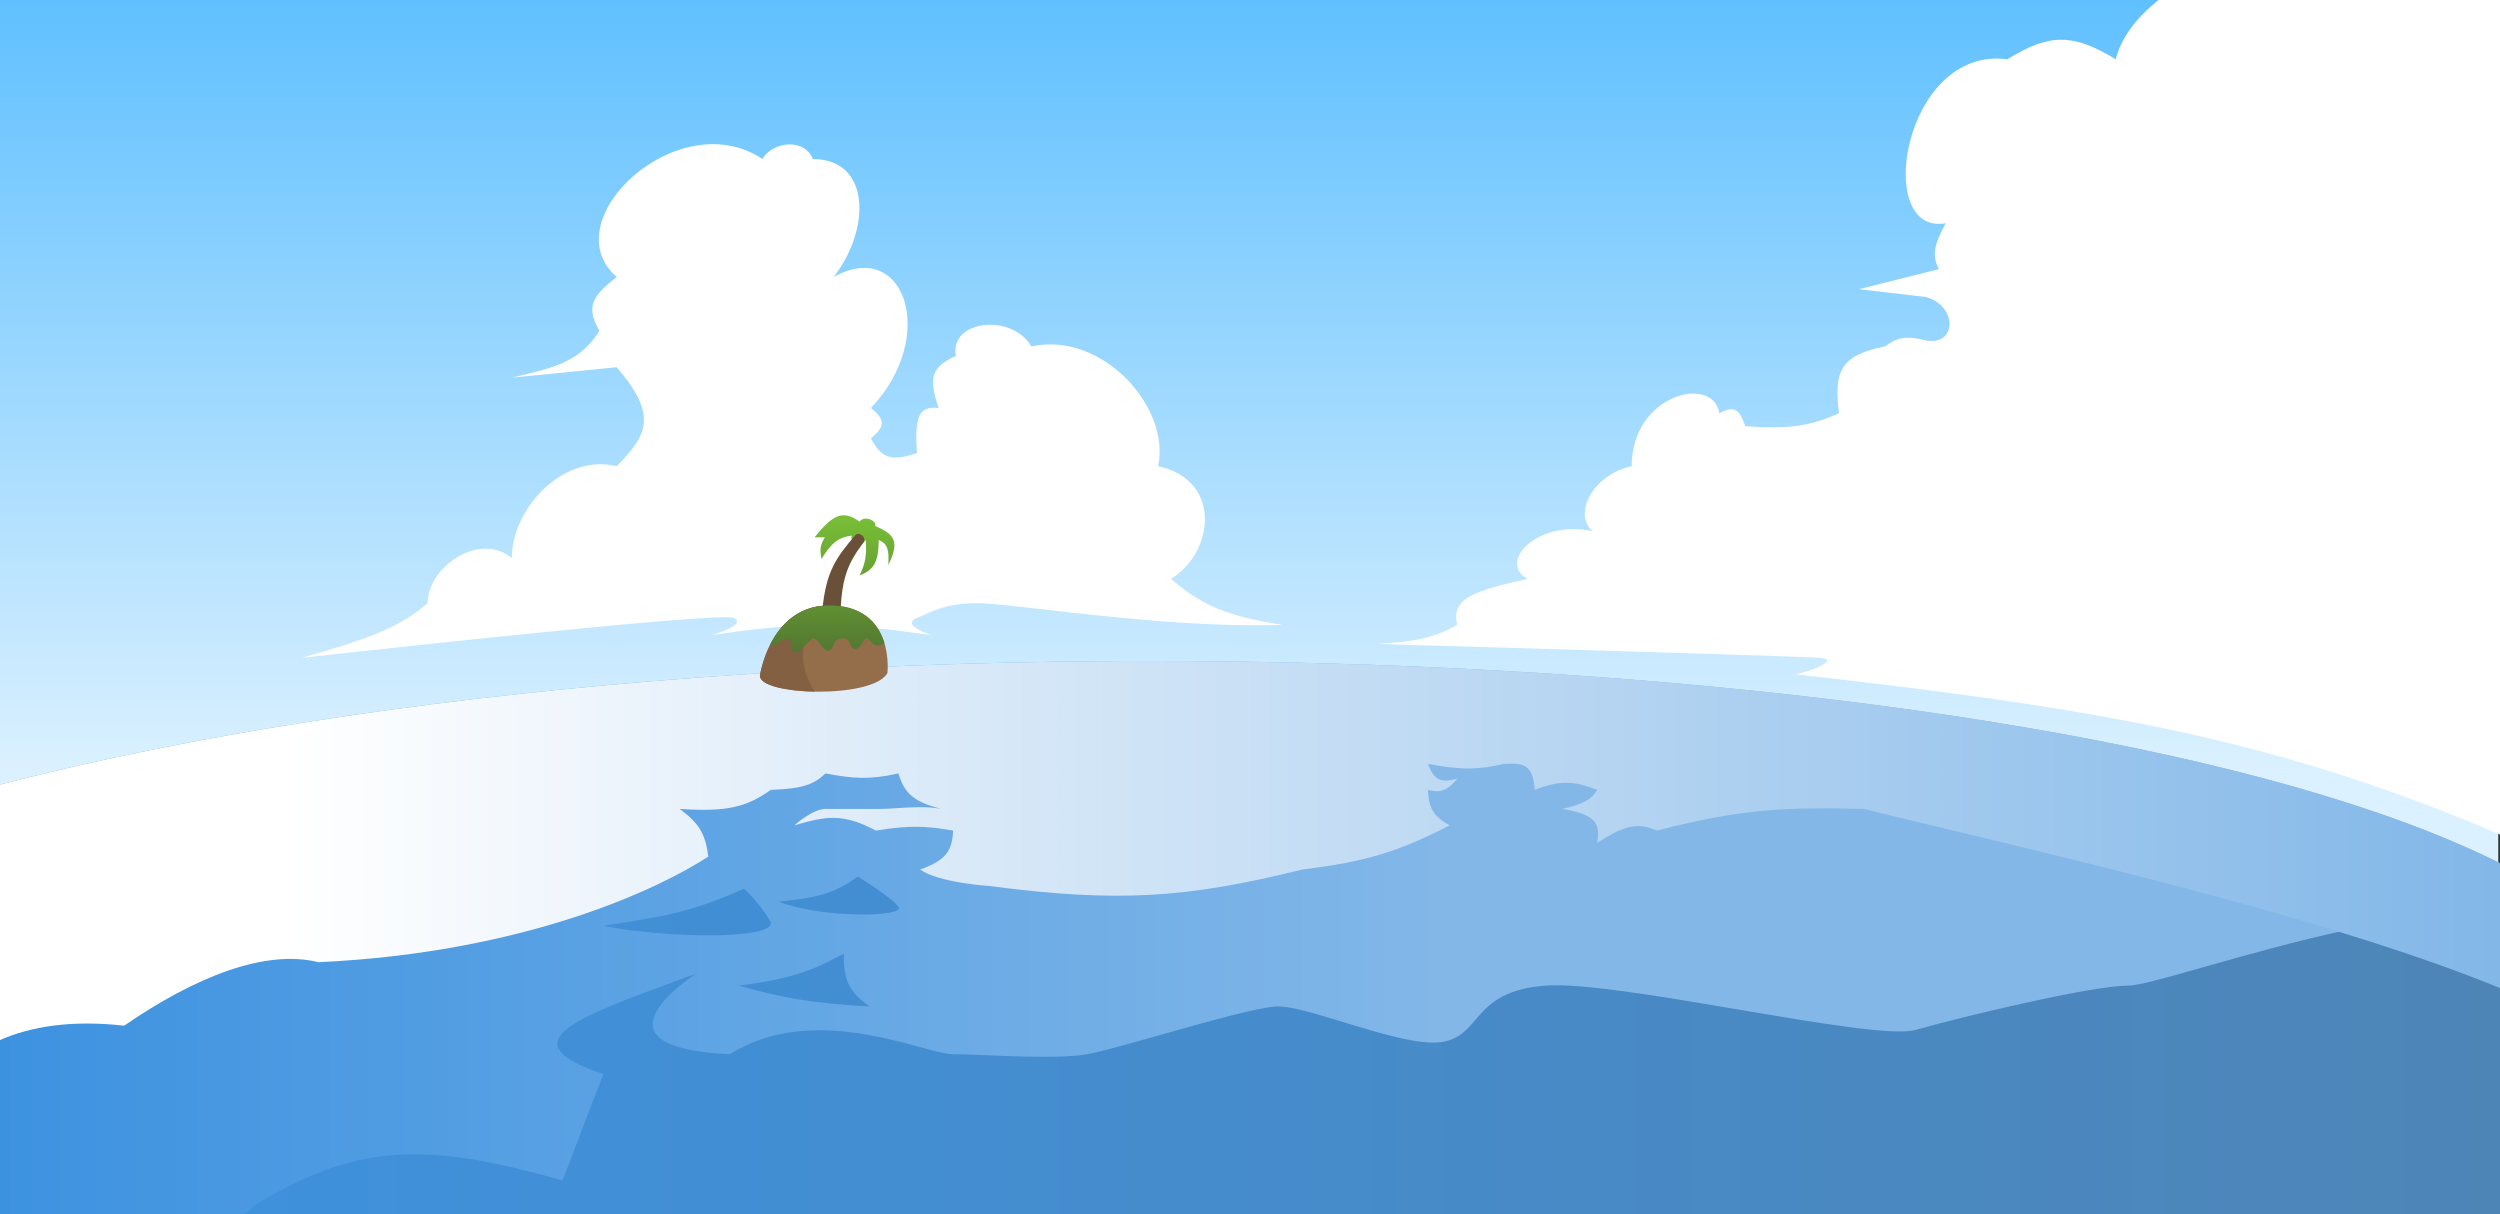 <svg width="1441" height="700" viewBox="0 0 1441 700" fill="none" xmlns="http://www.w3.org/2000/svg">
<rect x="0" y="0" width="1441" height="700" fill="#333333" stroke="none"/>
<rect width="1440" height="700" fill="url(#paint0_linear_2003_1122)"/>
<path d="M1441 497.553V700H0V452.231C441.227 337.991 1179.82 367.011 1441 497.553Z" fill="url(#paint1_linear_2003_1122)"/>
<path d="M1441 525.252V700H140.854L147.102 694.506C203.207 660.826 241.394 656.482 324.225 680.522L347.741 619.09C293.227 600.895 330.362 587.239 391.435 564.78C394.653 563.597 397.938 562.389 401.278 561.155C401.278 561.155 371.758 580.134 376.761 593.619C381.765 607.104 420.792 607.603 420.792 607.603C458.262 583.941 504.204 596.442 530.712 603.655C538.893 605.881 545.223 607.603 548.881 607.603C553.226 607.603 559.771 607.878 567.36 608.196C586.858 609.013 613.249 610.12 626.935 607.603C634.61 606.192 650.848 601.606 668.668 596.573C694.991 589.139 724.769 580.729 735.51 580.134C743.437 579.694 758.438 584.285 774.714 589.265C795.42 595.601 818.19 602.568 831.077 600.611C840.68 599.152 845.231 593.867 850.328 587.949C857.445 579.684 865.626 570.184 890.118 568.147C910.88 566.42 957.408 574.322 1002.13 581.918C1047.94 589.698 1091.86 597.157 1104.27 593.619C1128.78 586.626 1204.84 568.147 1226.35 568.147C1232.43 568.147 1248.6 563.562 1270.37 557.388C1316.36 544.348 1387.33 524.222 1441 525.252Z" fill="url(#paint2_linear_2003_1122)"/>
<path d="M448.811 519.701C470.057 517.569 480.899 515.284 494.343 505.217C494.343 505.217 513.356 516.704 517.859 522.697C522.362 528.691 473.384 529.417 448.811 519.701Z" fill="url(#paint3_linear_2003_1122)"/>
<path d="M428.798 512.209C399.971 525.282 383.134 527.985 358.096 532.004C354.802 532.533 351.366 533.084 347.741 533.685C385.642 541.126 450.312 541.676 443.808 530.689C437.303 519.701 428.798 512.209 428.798 512.209Z" fill="url(#paint4_linear_2003_1122)"/>
<path d="M486.337 549.667C486.407 564.168 488.536 571.358 501.348 580.134C467.37 578.244 451.438 575.239 425.795 568.147C454.921 564.312 467.653 559.941 486.337 549.667Z" fill="url(#paint5_linear_2003_1122)"/>
<path d="M408.283 493.73C406.606 480.79 403.168 474.691 391.772 466.26C419.149 468.087 430.173 465.252 444.308 455.273C462.937 454.632 469.044 452.17 475.83 445.783C492.244 448.96 501.446 449.441 517.859 445.783C521.508 458.108 527.44 462.175 542.376 466.26C534.652 464.642 524.127 465.343 516.204 465.87C513.068 466.079 510.339 466.26 508.353 466.26H475.83C468.325 466.26 457.818 475.75 457.818 475.75C475.418 470.629 485.355 468.325 504.85 478.746C525.137 475.458 534.255 476.177 549.381 478.746C548.83 491.148 544.58 496.006 530.368 501.221C541.097 508.845 570.396 510.711 570.396 510.711C644.526 520.356 683.807 517.72 750.521 501.221C785.812 496.85 804.595 491.702 835.58 475.75C825.898 470.221 823.504 465.565 823.071 455.273C830.515 457.225 834.206 455.613 840.083 448.78C829.428 451.825 826.407 448.852 823.071 440.289C843.589 444.209 852.617 443.487 867.102 440.289C878.339 439.626 883.632 440.743 884.614 455.273C899.522 449.482 907.308 450.176 920.639 455.273C917.306 460.599 913.658 463.174 900.625 466.26C918.451 469.353 922.839 473.615 920.639 485.739C934.638 477.148 942.411 473.192 955.163 478.746C1003.53 466.167 1029.18 465.181 1074.25 466.26C1088.85 469.868 1105.48 473.857 1123.56 478.192C1218.06 500.855 1352.02 532.978 1441 569.534V497.553C1179.82 367.011 441.227 337.991 0 452.231V599.506C17.471 591.72 41.12 587.796 71.55 591.193C112.895 562.822 152.927 547.04 183.627 554.617C302.843 549.03 379.749 512.349 408.283 493.73Z" fill="url(#paint6_linear_2003_1122)"/>
<path fill-rule="evenodd" clip-rule="evenodd" d="M794 371.18C794 371.18 1036.5 378.18 1049 379.18C1061.5 380.18 1042.87 387.122 1035 388.68C1206.9 408.034 1310.14 425.053 1441 481.014V0H1244.18C1231.58 9.992 1222.71 21.488 1219.5 34.18C1195.1 19.281 1181.4 19.021 1157 34.18C1097 26.18 1079.5 136.18 1121.5 128.68C1114.43 141.546 1113.72 147.265 1117.5 155.18L1071.5 166.68L1110 171.18C1128.5 176.18 1128 199.68 1110 196.18C1098.9 193.486 1093.75 194.262 1086.5 199.68C1060.3 204.728 1057.03 214.754 1060 238.18C1042.62 245.979 1030.59 247.342 1006 245.68C1002.8 236.777 1000.41 233.139 991 238.18C987.5 215.68 940.5 227.18 940.5 268.68C918 273.68 906.5 296.18 918 306.18C886 299.18 863 324.18 880.5 333.68C850.496 340.348 835.915 344.668 840 360.18C825.134 368.568 814.083 369.684 794 371.18ZM174 379.18C174 379.18 415 352.18 423 356.18C431 360.18 410 366.18 410 366.18C461.272 358.143 488.91 358.958 537 366.18C537 366.18 518.5 360.18 528.5 356.18C530.279 355.468 531.932 354.74 533.557 354.025C541.063 350.72 547.97 347.68 564 347.68C570.238 347.68 583.415 349.193 600.686 351.176L600.689 351.176L600.691 351.177C637.404 355.393 692.614 361.733 739 360.18C709.252 355.208 694.342 350.418 675 333.68C700 318.18 704.5 276.68 667.5 268.68C675 235.18 635.5 190.68 594.5 199.68C583 180.18 547 184.68 551 205.18C535.201 211.992 535.955 219.774 541 235.18C528.841 233.78 527.304 241.378 528.5 261.18C514.834 265.643 508.454 265.138 502 252.68C510.209 245.845 510.566 242.013 502 235.18C541 194.18 521.5 136.68 480.5 159.68C502 132.18 502 91.68 468.5 91.68C464 79.68 445.5 81.18 439.5 91.68C391 59.18 318 127.18 355.5 159.68C341.541 170.36 337.37 176.868 345.5 190.68C334.206 208.541 320.127 211.823 295.035 217.672L295 217.68L355.5 211.68C379.022 239.177 373.549 250.439 355.5 268.68C324.5 261.18 295 293.18 295 321.68C276.5 306.18 246.5 326.68 246.5 347.68C228.266 363.305 208.916 368.966 174.899 378.917L174 379.18Z" fill="white"/>
<path d="M511.5 388C503 403 438 401 438 389.5C438 389.5 444 347.5 480 349C516 350.5 511.5 388 511.5 388Z" fill="#946E4B"/>
<path d="M473.089 349.267C461.231 368.159 459.052 382.27 469.679 398.668C453.09 398.376 438 395.041 438 389.5C438 389.5 443.215 352.998 473.089 349.267Z" fill="#826041"/>
<path d="M495.5 331.704C498.929 324.472 499.618 319.762 499 311.204C495.5 316.705 489.5 312.705 491 308.704C483.376 309.77 479.5 312.498 473.5 322.204C472.548 317.07 472.547 314.248 475.5 309.704H469.5C479.812 296.99 485.531 293.486 495.5 300.704C498.081 296.722 505.597 300.17 504.5 303.204C515.516 307.913 518.828 311.998 512 325.704C512.54 316.991 511.687 313.42 506.5 311.204C506.407 324.399 503.582 328.374 495.5 331.704Z" fill="url(#paint7_linear_2003_1122)"/>
<path d="M493 308.5C481.642 321.628 476.127 329.781 474 351.5H484.5C485.511 333.053 488.561 324.794 497.5 313C500 309.701 495 306.188 493 308.5Z" fill="#6A5038"/>
<path d="M444.2 371.053C444.555 371.643 444.983 372 445.5 372C446.942 372 448.153 371.076 449.411 370.116C450.77 369.079 452.183 368 454 368C455.754 368 455.876 369.884 456.001 371.826C456.126 373.759 456.254 375.751 458 376C459.952 376.279 462.372 373.757 464.563 371.472C466.3 369.662 467.895 368 469 368C470.145 368 471.29 369.469 472.531 371.061C474 372.944 475.603 375 477.5 375C479.016 375 479.594 373.687 480.249 372.199C481.107 370.25 482.098 368 485.5 368C488.803 368 489.53 369.818 490.184 371.453C490.717 372.788 491.202 374 493 374C495.234 374 496.22 372.129 497.091 370.476C497.78 369.17 498.396 368 499.5 368C500.516 368 501.202 368.826 501.96 369.74C503.067 371.073 504.329 372.594 507 372C507.959 371.787 508.896 371.301 509.776 370.668C506.726 360.622 499.01 349.792 480 349C460.623 348.193 449.937 359.988 444.2 371.053Z" fill="url(#paint8_linear_2003_1122)"/>
<defs>
<linearGradient id="paint0_linear_2003_1122" x1="720" y1="0" x2="720" y2="700" gradientUnits="userSpaceOnUse">
<stop stop-color="#60C0FF"/>
<stop offset="0.64" stop-color="#DCF1FF"/>
</linearGradient>
<linearGradient id="paint1_linear_2003_1122" x1="0" y1="540.5" x2="1441" y2="540.5" gradientUnits="userSpaceOnUse">
<stop stop-color="#3D92E0"/>
<stop offset="0.575" stop-color="#82B7E8"/>
</linearGradient>
<linearGradient id="paint2_linear_2003_1122" x1="0" y1="540.5" x2="1441" y2="540.5" gradientUnits="userSpaceOnUse">
<stop stop-color="#3D92E0"/>
<stop offset="1" stop-color="#4E85B7"/>
</linearGradient>
<linearGradient id="paint3_linear_2003_1122" x1="0" y1="540.5" x2="1441" y2="540.5" gradientUnits="userSpaceOnUse">
<stop stop-color="#3D92E0"/>
<stop offset="1" stop-color="#4E85B7"/>
</linearGradient>
<linearGradient id="paint4_linear_2003_1122" x1="0" y1="540.5" x2="1441" y2="540.5" gradientUnits="userSpaceOnUse">
<stop stop-color="#3D92E0"/>
<stop offset="1" stop-color="#4E85B7"/>
</linearGradient>
<linearGradient id="paint5_linear_2003_1122" x1="0" y1="540.5" x2="1441" y2="540.5" gradientUnits="userSpaceOnUse">
<stop stop-color="#3D92E0"/>
<stop offset="1" stop-color="#4E85B7"/>
</linearGradient>
<linearGradient id="paint6_linear_2003_1122" x1="0" y1="540.5" x2="1441" y2="540.5" gradientUnits="userSpaceOnUse">
<stop offset="0.115" stop-color="white"/>
<stop offset="1" stop-color="#82B7E8"/>
</linearGradient>
<linearGradient id="paint7_linear_2003_1122" x1="476.774" y1="297" x2="476.774" y2="398.688" gradientUnits="userSpaceOnUse">
<stop stop-color="#79C036"/>
<stop offset="1" stop-color="#48622F"/>
</linearGradient>
<linearGradient id="paint8_linear_2003_1122" x1="476.774" y1="297" x2="476.774" y2="398.688" gradientUnits="userSpaceOnUse">
<stop stop-color="#79C036"/>
<stop offset="1" stop-color="#48622F"/>
</linearGradient>
</defs>
</svg>
